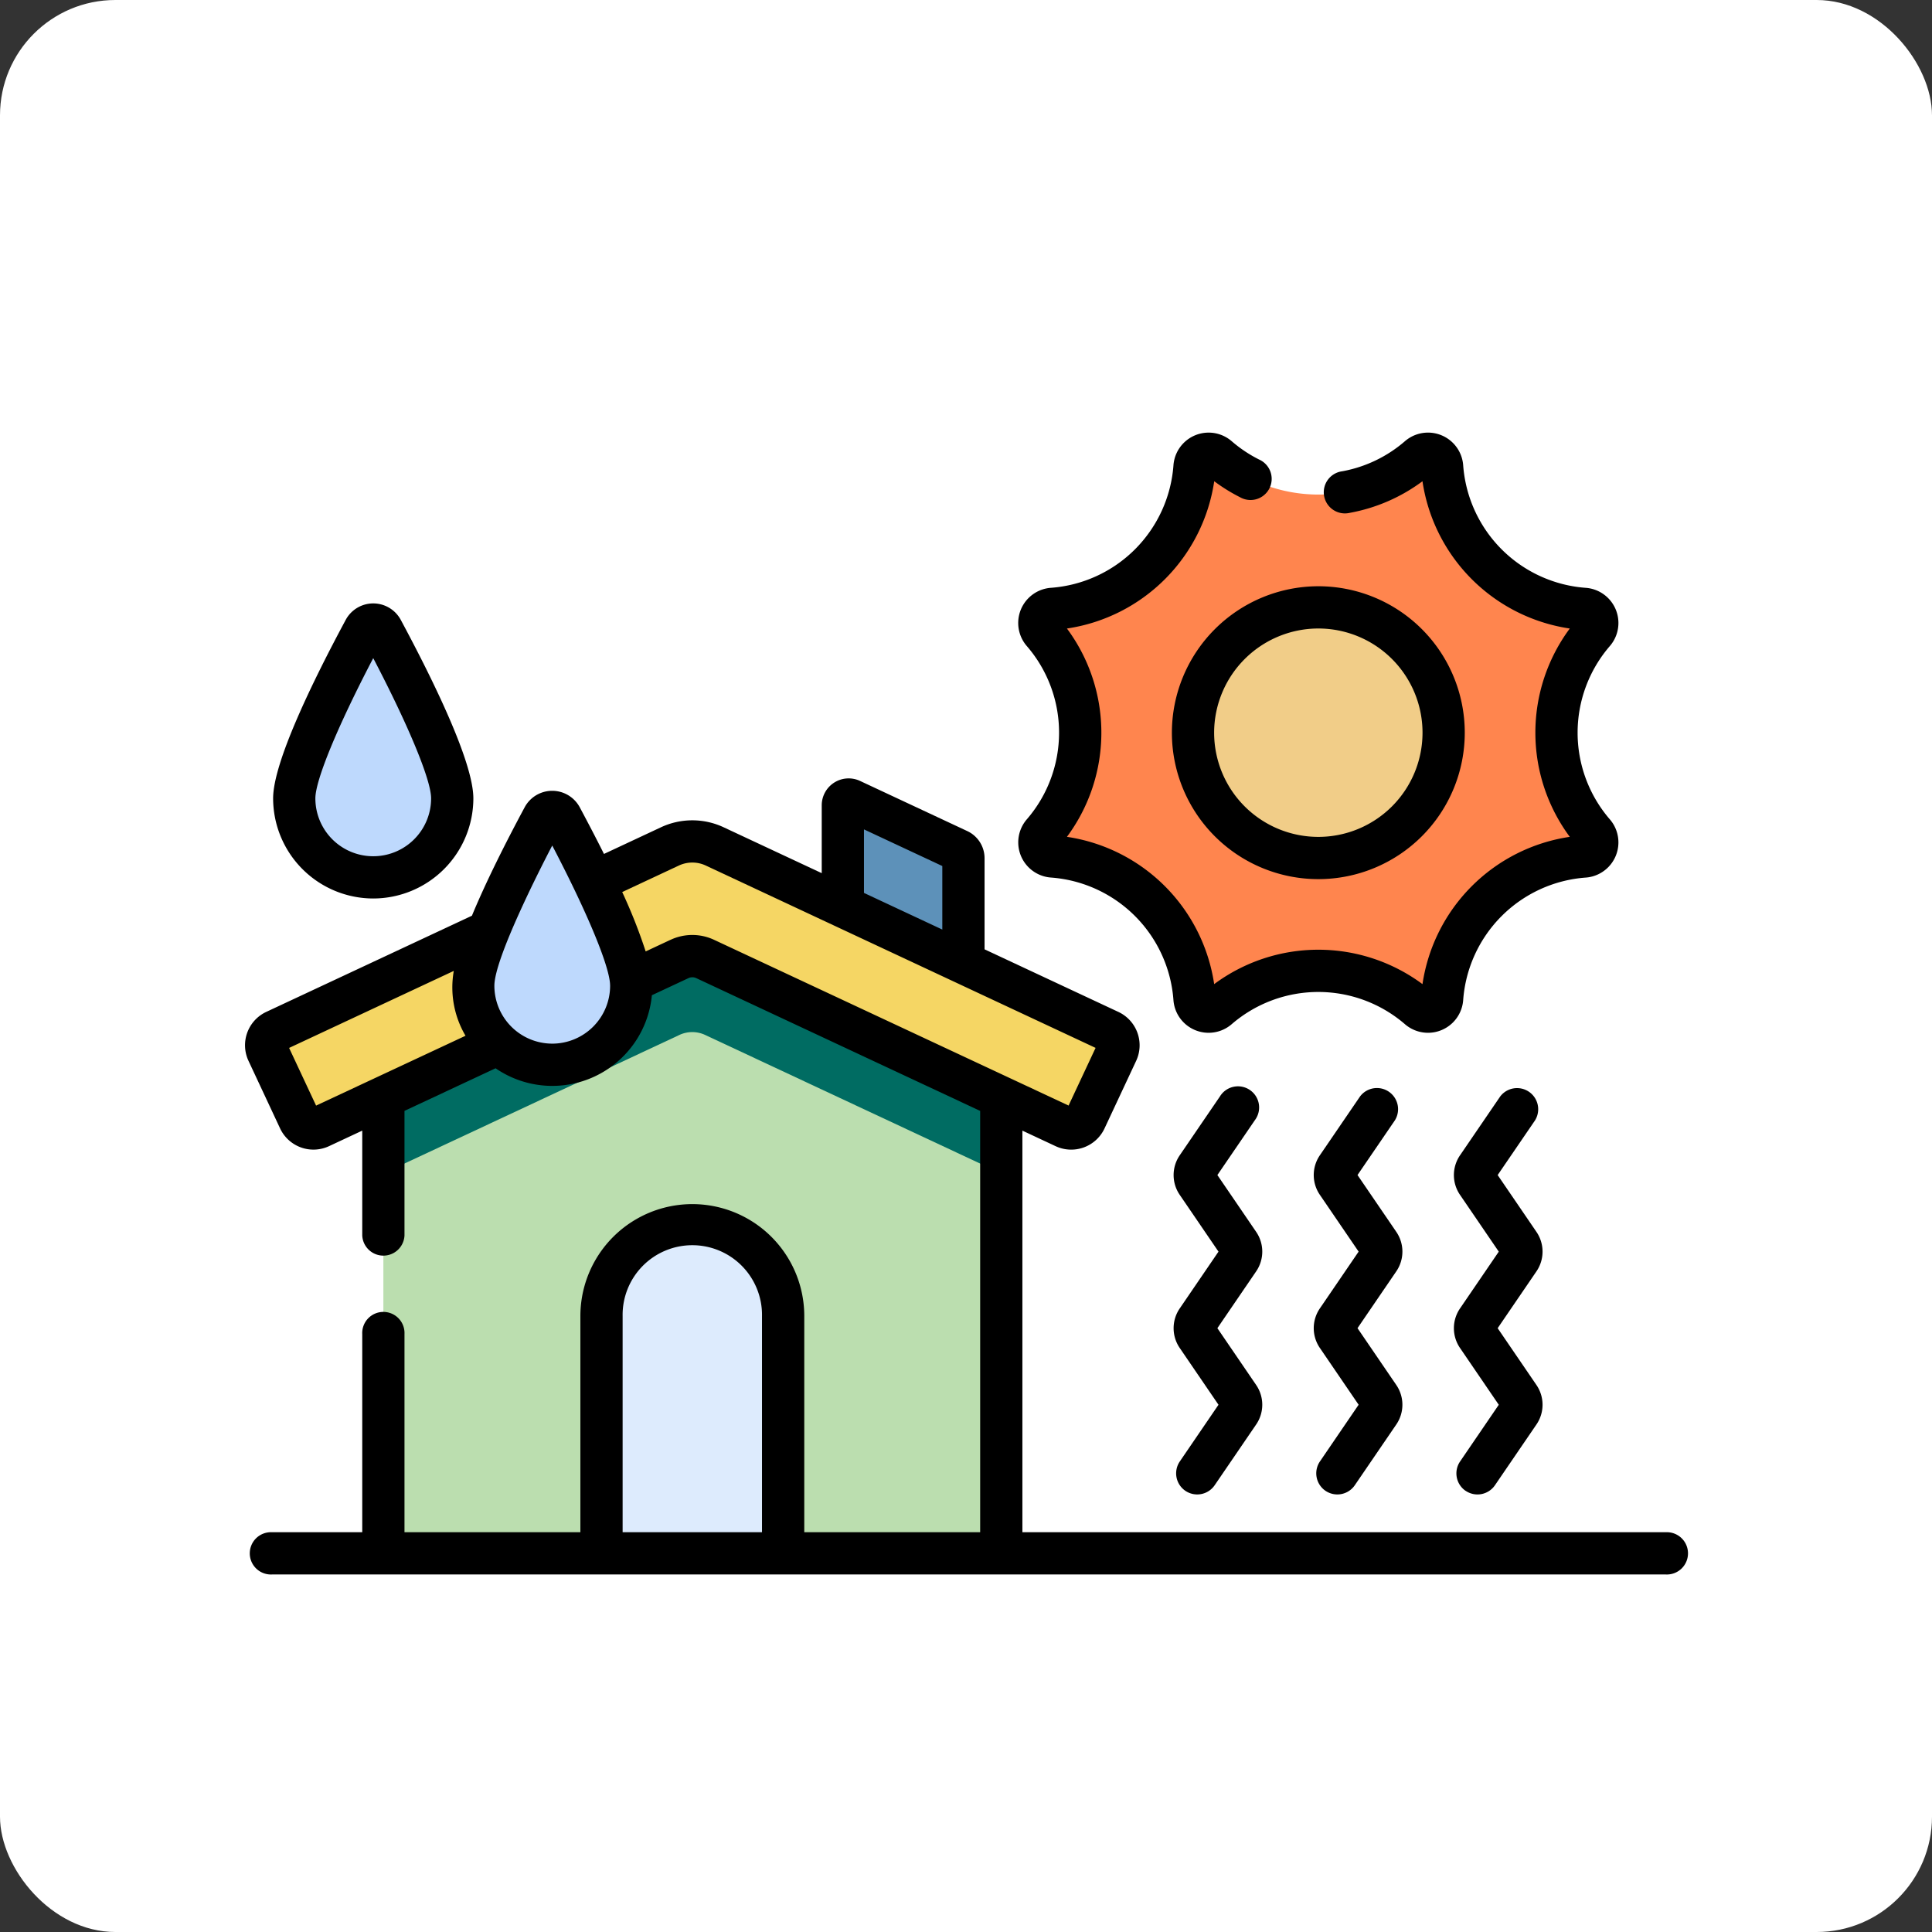 <svg xmlns="http://www.w3.org/2000/svg" width="201" height="201" viewBox="0 0 201 201">
  <rect x="0" y="0" width="201" height="201" fill="#333333" stroke="none"/>
  <g id="Grupo_848050" data-name="Grupo 848050" transform="translate(-6140 7199)">
    <rect id="Rectángulo_281783" data-name="Rectángulo 281783" width="201" height="201" rx="12" transform="translate(6140 -7199)" fill="#fff"/>
    <g id="ola-de-calor" transform="translate(6165.491 -7207.262)">
      <path id="Trazado_570415" data-name="Trazado 570415" d="M79.921,239.465a3.169,3.169,0,0,1,2.684,0l30.8,14.405V301.3H49.12V253.871Z" transform="translate(-34.727 -131.435)" fill="#bbdeaf"/>
      <path id="Trazado_570416" data-name="Trazado 570416" d="M82.6,239.465l30.8,14.405v7.906L82.6,247.371a3.169,3.169,0,0,0-2.684,0l-30.8,14.405v-7.906l30.8-14.405A3.168,3.168,0,0,1,82.6,239.465Z" transform="translate(-34.727 -131.435)" fill="#006c62"/>
      <path id="Trazado_570417" data-name="Trazado 570417" d="M145.471,344.174v24.69h-18.9v-24.69a9.448,9.448,0,1,1,18.9,0Z" transform="translate(-89.487 -198.995)" fill="#ddebfd"/>
      <path id="Trazado_570418" data-name="Trazado 570418" d="M212.265,184.165v17.725l12.549,5.718V189.661a.9.9,0,0,0-.522-.82l-11.168-5.223A.6.6,0,0,0,212.265,184.165Z" transform="translate(-150.071 -92.122)" fill="#5d91b9"/>
      <path id="Trazado_570419" data-name="Trazado 570419" d="M13.112,228.171,50.5,210.687a3.169,3.169,0,0,1,2.684,0l37.383,17.484a1.633,1.633,0,0,0,2.171-.788l3.287-7.027a1.633,1.633,0,0,0-.788-2.171l-41.06-19.2a5.513,5.513,0,0,0-4.67,0l-41.06,19.2a1.633,1.633,0,0,0-.788,2.171l3.287,7.027a1.634,1.634,0,0,0,2.171.788Z" transform="translate(-5.302 -102.657)" fill="#f5d664"/>
      <g id="Grupo_847945" data-name="Grupo 847945" transform="translate(23.74 92.734)">
        <path id="Trazado_570420" data-name="Trazado 570420" d="M90.171,188.535a1.055,1.055,0,0,0-1.859,0c-2.151,4-7.289,13.939-7.289,17.528a8.219,8.219,0,1,0,16.437,0C97.461,202.475,92.322,192.538,90.171,188.535Z" transform="translate(-81.023 -187.979)" fill="#bed9fd"/>
      </g>
      <g id="Grupo_847946" data-name="Grupo 847946" transform="translate(5.12 73.236)">
        <path id="Trazado_570421" data-name="Trazado 570421" d="M26.621,121.99a1.055,1.055,0,0,0-1.859,0c-2.151,4-7.289,13.939-7.289,17.528a8.219,8.219,0,1,0,16.437,0C33.911,135.93,28.772,125.993,26.621,121.99Z" transform="translate(-17.473 -121.434)" fill="#bed9fd"/>
      </g>
      <g id="Grupo_847947" data-name="Grupo 847947" transform="translate(82.634 55.46)">
        <path id="Trazado_570422" data-name="Trazado 570422" d="M339.726,100.247a1.471,1.471,0,0,1-1.005,2.425,15.989,15.989,0,0,0-14.785,14.784,1.471,1.471,0,0,1-2.425,1,15.99,15.99,0,0,0-20.91,0,1.471,1.471,0,0,1-2.425-1,15.991,15.991,0,0,0-14.783-14.787,1.471,1.471,0,0,1-1-2.425,15.982,15.982,0,0,0,0-20.908,1.471,1.471,0,0,1,1-2.426,15.993,15.993,0,0,0,14.786-14.786,1.471,1.471,0,0,1,2.426-1,15.98,15.98,0,0,0,20.907,0,1.471,1.471,0,0,1,2.426,1A15.992,15.992,0,0,0,338.723,76.91a1.471,1.471,0,0,1,1,2.425,15.991,15.991,0,0,0,0,20.912Z" transform="translate(-282.028 -60.763)" fill="#ff854e"/>
        <circle id="Elipse_6833" data-name="Elipse 6833" cx="13.037" cy="13.037" r="13.037" transform="translate(15.991 15.991)" fill="#f1cd88"/>
      </g>
      <g id="Grupo_847948" data-name="Grupo 847948" transform="translate(0.001 53.262)">
        <path id="Trazado_570423" data-name="Trazado 570423" d="M330.931,327.73a2.2,2.2,0,0,0,3.054-.575l4.31-6.311a3.64,3.64,0,0,0,0-4.13l-4.027-5.9,4.027-5.9a3.641,3.641,0,0,0,0-4.131l-4.027-5.9,3.894-5.7a2.2,2.2,0,1,0-3.629-2.478l-4.176,6.115a3.64,3.64,0,0,0,0,4.131l4.027,5.9-4.027,5.9a3.64,3.64,0,0,0,0,4.131l4.027,5.9-4.027,5.9A2.2,2.2,0,0,0,330.931,327.73Z" transform="translate(-233.107 -217.634)"/>
        <path id="Trazado_570424" data-name="Trazado 570424" d="M380.692,327.73a2.2,2.2,0,0,0,3.054-.575l4.31-6.311a3.641,3.641,0,0,0,0-4.131l-4.027-5.9,4.027-5.9a3.639,3.639,0,0,0,0-4.131l-4.027-5.9,3.894-5.7a2.2,2.2,0,0,0-3.629-2.479l-4.176,6.115a3.64,3.64,0,0,0,0,4.131l4.027,5.9-4.027,5.9a3.64,3.64,0,0,0,0,4.131l4.027,5.9-4.027,5.9A2.2,2.2,0,0,0,380.692,327.73Z" transform="translate(-268.289 -217.634)"/>
        <path id="Trazado_570425" data-name="Trazado 570425" d="M430.454,327.729a2.2,2.2,0,0,0,3.054-.575l4.31-6.311a3.64,3.64,0,0,0,0-4.13l-4.027-5.9,4.027-5.9a3.641,3.641,0,0,0,0-4.131l-4.027-5.9,3.894-5.7a2.2,2.2,0,0,0-3.629-2.478l-4.176,6.115a3.64,3.64,0,0,0,0,4.131l4.027,5.9-4.027,5.9a3.64,3.64,0,0,0,0,4.131l4.027,5.9-4.027,5.9a2.2,2.2,0,0,0,.575,3.054Z" transform="translate(-303.47 -217.632)"/>
        <path id="Trazado_570426" data-name="Trazado 570426" d="M147.819,254.49H80.876V212.709l3.457,1.617a3.828,3.828,0,0,0,5.09-1.849l3.289-7.029a3.831,3.831,0,0,0-1.849-5.09L76.94,193.846v-9.487a3.115,3.115,0,0,0-1.788-2.811l-11.167-5.222A2.8,2.8,0,0,0,60,178.862v7.06l-10.2-4.77a7.693,7.693,0,0,0-6.532,0l-5.924,2.771c-.834-1.672-1.7-3.321-2.52-4.855a3.252,3.252,0,0,0-5.73,0c-1.893,3.523-3.985,7.654-5.487,11.281l-21.4,10.008a3.83,3.83,0,0,0-1.845,5.092L3.65,212.48a3.832,3.832,0,0,0,5.091,1.844l3.455-1.616v10.91a2.2,2.2,0,0,0,4.395,0V210.653l9.477-4.432a10.408,10.408,0,0,0,16.261-7.6l3.8-1.776a.96.96,0,0,1,.82,0l29.534,13.812V254.49h-18.3V232a11.646,11.646,0,1,0-23.292,0V254.49h-18.3V233.874a2.2,2.2,0,1,0-4.395,0V254.49H2.8a2.2,2.2,0,1,0,0,4.395H147.819a2.2,2.2,0,1,0,0-4.395ZM64.394,181.369l8.151,3.811v6.61l-8.151-3.813Zm-57,28.735-2.807-6,17.133-8.013a9.882,9.882,0,0,0,1.221,6.747Zm24.569-6.446a6.028,6.028,0,0,1-6.021-6.021c0-2.827,4.721-12.1,6.021-14.589,3.575,6.842,5.874,12.33,6.014,14.4,0,.067.007.13.007.19a6.028,6.028,0,0,1-6.021,6.021Zm12.3-10.8-2.58,1.207a55.006,55.006,0,0,0-2.441-6.178l5.89-2.756a3.308,3.308,0,0,1,2.809,0L88.49,204.1l-2.809,6L48.81,192.862a5.34,5.34,0,0,0-4.548,0ZM39.285,232a7.251,7.251,0,1,1,14.5,0V254.49h-14.5Z" transform="translate(-0.001 -140.081)"/>
        <path id="Trazado_570427" data-name="Trazado 570427" d="M20.394,144.635A10.428,10.428,0,0,0,30.81,134.218c0-3.734-4.106-12.159-7.551-18.568a3.252,3.252,0,0,0-5.73,0c-3.445,6.41-7.551,14.834-7.551,18.568A10.428,10.428,0,0,0,20.394,144.635Zm0-25.005c3.691,7.064,6.021,12.685,6.021,14.589a6.021,6.021,0,1,1-12.042,0C14.373,132.314,16.7,126.693,20.394,119.629Z" transform="translate(-7.055 -96.159)"/>
        <path id="Trazado_570428" data-name="Trazado 570428" d="M278.781,84.488a13.778,13.778,0,0,1-3.356,9.016,3.669,3.669,0,0,0,2.507,6.055,13.793,13.793,0,0,1,12.749,12.753,3.669,3.669,0,0,0,6.055,2.508,13.791,13.791,0,0,1,18.033,0,3.669,3.669,0,0,0,6.055-2.507,13.791,13.791,0,0,1,12.752-12.75,3.669,3.669,0,0,0,2.509-6.054,13.794,13.794,0,0,1,0-18.036,3.669,3.669,0,0,0-2.507-6.055,13.794,13.794,0,0,1-12.754-12.751,3.669,3.669,0,0,0-6.057-2.506,13.725,13.725,0,0,1-6.532,3.133,2.2,2.2,0,1,0,.785,4.324,18.119,18.119,0,0,0,7.569-3.288,18.192,18.192,0,0,0,15.326,15.322,18.191,18.191,0,0,0,0,21.673,18.189,18.189,0,0,0-15.325,15.323,18.19,18.19,0,0,0-21.672,0A18.192,18.192,0,0,0,279.6,95.324a18.184,18.184,0,0,0,0-21.672,18.193,18.193,0,0,0,15.324-15.324A18.144,18.144,0,0,0,297.625,60a2.2,2.2,0,1,0,1.968-3.93,13.8,13.8,0,0,1-2.854-1.908,3.669,3.669,0,0,0-6.057,2.507A13.795,13.795,0,0,1,277.93,69.416a3.669,3.669,0,0,0-2.507,6.057,13.768,13.768,0,0,1,3.358,9.015Z" transform="translate(-194.091 -53.262)"/>
        <path id="Trazado_570429" data-name="Trazado 570429" d="M329.107,123.076a15.235,15.235,0,1,0,15.235-15.235A15.252,15.252,0,0,0,329.107,123.076Zm15.235-10.84a10.84,10.84,0,1,1-10.84,10.84A10.852,10.852,0,0,1,344.342,112.236Z" transform="translate(-232.679 -91.849)"/>
      </g>
    </g>
  </g>
</svg>
